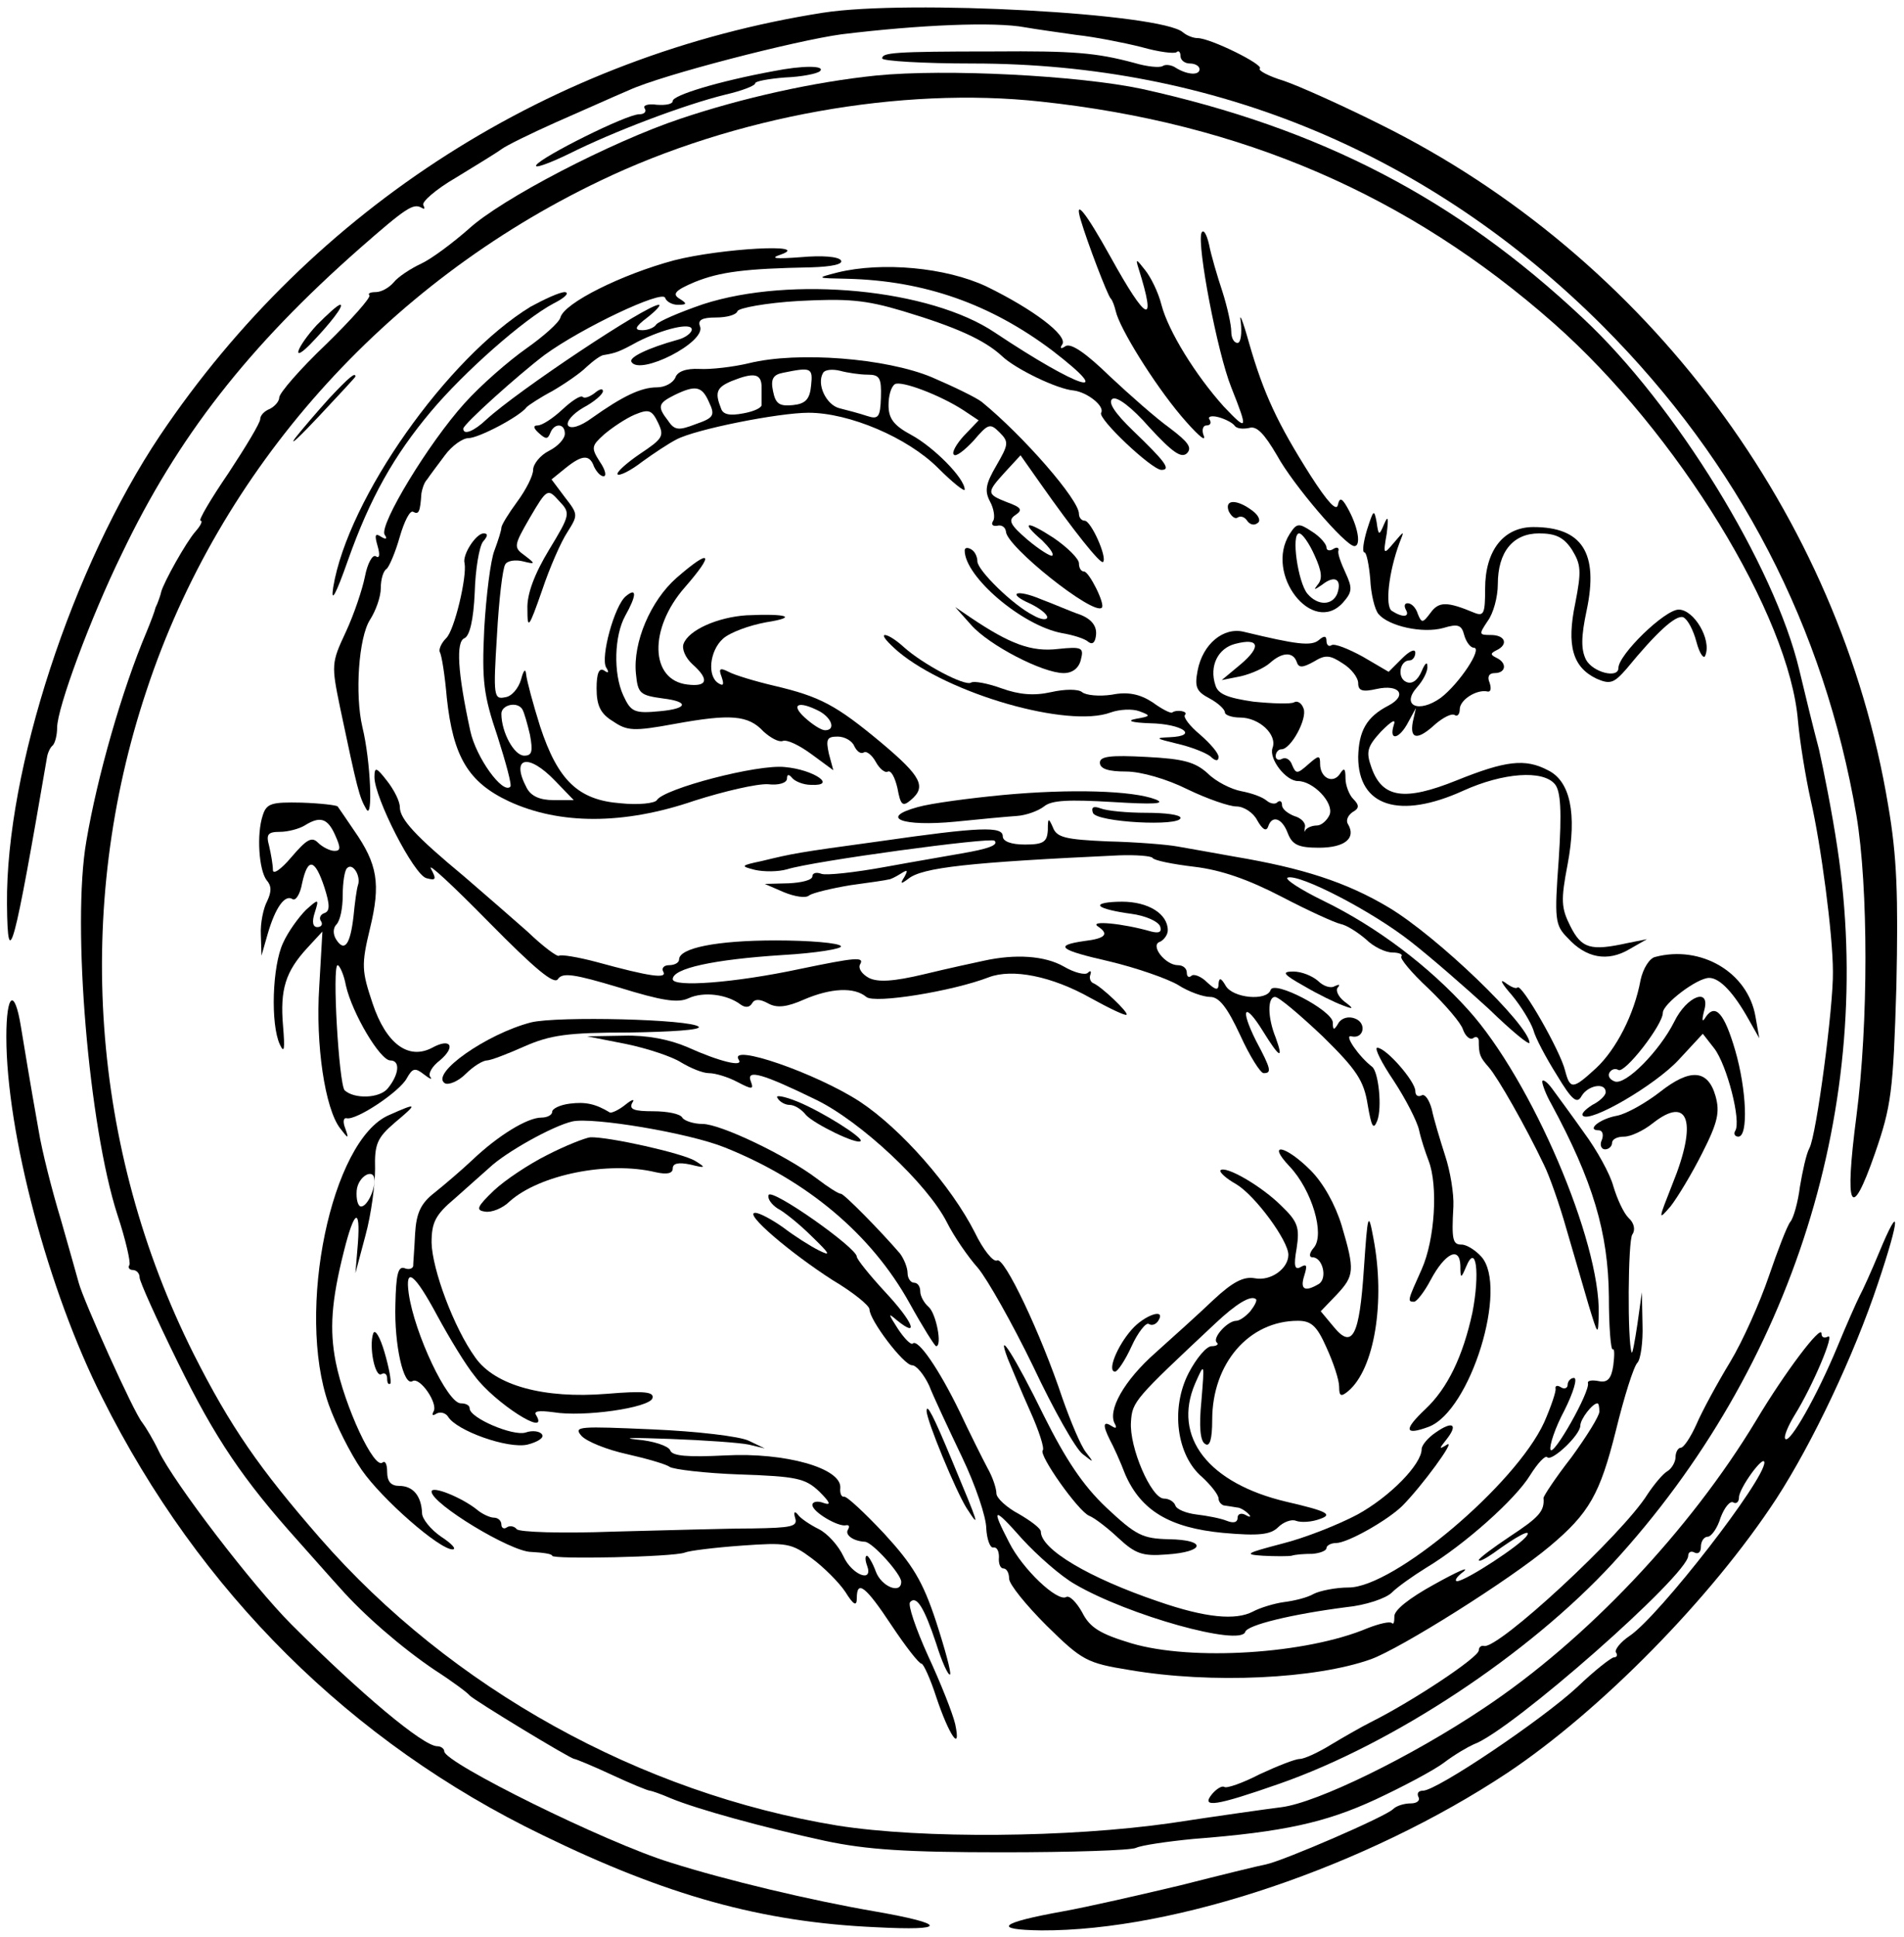 <?xml version="1.0" standalone="no"?>
<!DOCTYPE svg PUBLIC "-//W3C//DTD SVG 20010904//EN"
 "http://www.w3.org/TR/2001/REC-SVG-20010904/DTD/svg10.dtd">
<svg version="1.0" xmlns="http://www.w3.org/2000/svg"
 width="300pt" height="305pt" viewBox="0 0 300 305"
 preserveAspectRatio="xMidYMid meet">
<g transform="translate(0,305) scale(0.1,-0.1)"
fill="#000000" stroke="none">
<path d="M1297 3030 c-427 -67 -803 -306 -1045 -666 -138 -206 -243 -527 -241
-738 1 -111 11 -72 63 231 1 7 5 16 9 19 4 4 7 17 7 28 0 31 53 174 102 274
88 184 199 326 375 481 73 64 84 71 97 64 5 -3 6 -2 3 4 -3 5 20 25 51 43 31
19 64 39 72 45 8 6 47 25 85 42 39 17 90 40 116 51 52 24 262 78 335 88 123
15 241 20 289 11 17 -3 53 -8 81 -12 28 -3 74 -12 102 -19 28 -8 53 -11 56 -8
3 3 6 0 6 -6 0 -7 7 -12 15 -12 8 0 15 -4 15 -9 0 -10 -19 -9 -37 2 -7 5 -17
6 -21 3 -5 -3 -25 -1 -45 5 -60 16 -95 19 -222 18 -158 0 -175 -2 -175 -11 0
-4 64 -8 143 -8 380 0 721 -142 993 -414 214 -215 348 -473 399 -770 19 -113
19 -328 0 -474 -19 -146 -9 -168 29 -59 26 75 29 97 34 264 3 143 1 204 -13
285 -76 457 -380 864 -800 1072 -60 30 -129 61 -153 69 -23 7 -40 16 -37 19 7
6 -78 48 -98 48 -7 0 -17 4 -23 9 -33 30 -433 52 -567 31z"/>
<path d="M1219 2938 c-87 -16 -159 -38 -159 -47 0 -5 -11 -7 -25 -6 -14 2 -23
-1 -19 -6 3 -5 -1 -9 -9 -9 -20 0 -154 -67 -162 -80 -4 -6 19 2 52 18 70 35
181 77 246 93 26 6 47 14 47 18 0 3 21 7 47 9 26 1 51 6 55 10 9 9 -28 9 -73
0z"/>
<path d="M1380 2931 c-97 -10 -210 -35 -308 -68 -108 -36 -282 -126 -334 -174
-24 -21 -57 -46 -74 -54 -17 -8 -37 -21 -44 -30 -7 -8 -19 -15 -28 -15 -8 0
-13 -2 -10 -5 3 -3 -28 -38 -68 -77 -41 -39 -74 -77 -74 -84 0 -6 -7 -14 -15
-18 -8 -3 -15 -10 -15 -16 0 -6 -23 -44 -50 -85 -28 -41 -48 -75 -44 -75 4 0
0 -8 -8 -17 -15 -17 -50 -80 -54 -95 -1 -5 -3 -10 -4 -13 -1 -3 -3 -8 -5 -12
-1 -5 -7 -21 -14 -38 -39 -92 -78 -229 -95 -330 -23 -132 4 -449 49 -588 13
-39 21 -75 19 -79 -3 -4 0 -8 5 -8 6 0 11 -5 11 -12 0 -6 27 -66 60 -133 59
-120 102 -184 190 -282 25 -28 54 -61 66 -74 37 -42 97 -94 149 -129 28 -18
52 -36 55 -40 6 -7 159 -100 165 -100 2 0 29 -11 59 -25 30 -14 57 -25 60 -25
2 0 17 -5 33 -12 41 -17 146 -46 243 -67 66 -14 128 -18 280 -18 107 0 202 3
210 7 8 4 49 10 90 14 143 11 209 26 287 62 43 20 92 46 108 58 17 13 38 25
47 29 59 21 338 267 338 297 0 6 5 8 10 5 6 -3 10 1 10 9 0 9 5 16 11 16 5 0
15 13 20 30 6 16 15 27 20 24 5 -3 9 1 9 8 0 14 39 68 40 55 1 -27 -165 -241
-212 -273 -15 -10 -24 -22 -22 -26 3 -4 2 -8 -3 -8 -4 0 -31 -21 -58 -47 -55
-51 -221 -163 -243 -163 -7 0 -10 -4 -7 -10 3 -5 -2 -10 -12 -10 -11 0 -23 -4
-28 -9 -12 -12 -172 -81 -200 -87 -11 -2 -72 -17 -135 -33 -63 -15 -146 -34
-185 -41 -100 -18 -113 -29 -34 -30 211 -1 512 101 734 248 147 98 322 276
424 432 57 88 122 225 160 339 35 104 36 131 2 49 -12 -29 -26 -60 -31 -69 -5
-10 -21 -46 -35 -80 -32 -77 -75 -153 -82 -145 -3 3 4 20 15 38 28 45 64 130
52 123 -6 -3 -10 -1 -10 5 0 15 -57 -60 -103 -137 -105 -174 -268 -346 -429
-453 -115 -77 -263 -149 -319 -156 -24 -3 -102 -14 -174 -25 -161 -23 -391
-25 -525 -4 -311 51 -609 216 -816 453 -95 109 -141 175 -199 290 -162 323
-189 701 -74 1045 115 348 375 640 714 802 212 102 475 149 695 125 317 -34
579 -147 808 -349 195 -172 372 -461 385 -627 3 -33 12 -88 20 -124 16 -69 35
-212 35 -270 1 -54 -26 -258 -37 -278 -5 -9 -11 -37 -15 -61 -3 -24 -10 -49
-15 -55 -5 -6 -20 -45 -34 -86 -14 -41 -41 -102 -61 -135 -20 -33 -44 -77 -53
-98 -9 -20 -20 -37 -25 -37 -4 0 -8 -7 -8 -15 0 -7 -6 -18 -13 -22 -7 -4 -21
-21 -31 -36 -39 -63 -237 -246 -258 -239 -4 1 -8 -2 -8 -7 0 -11 -104 -80
-170 -113 -14 -7 -42 -23 -62 -35 -21 -13 -43 -23 -50 -23 -7 0 -35 -11 -63
-24 -27 -14 -53 -23 -56 -20 -4 2 -12 -3 -19 -11 -19 -23 6 -19 106 16 180 63
393 204 525 347 284 309 415 724 354 1127 -8 54 -22 124 -29 155 -8 30 -22 87
-31 125 -39 164 -195 418 -341 554 -201 189 -414 299 -695 361 -99 21 -309 32
-419 21z"/>
<path d="M1703 2703 c10 -34 42 -118 47 -123 3 -3 6 -12 8 -20 6 -27 60 -114
103 -165 23 -27 39 -42 36 -32 -4 9 -2 17 4 17 6 0 8 4 5 9 -4 5 3 7 14 4 11
-3 22 -9 25 -13 3 -5 13 -6 23 -4 12 4 24 -9 44 -43 25 -46 108 -143 122 -143
10 0 7 26 -8 55 -11 21 -15 23 -18 10 -2 -11 -16 4 -43 46 -52 82 -74 129 -97
209 -10 36 -16 50 -13 33 2 -18 0 -33 -5 -33 -6 0 -10 8 -10 18 0 10 -6 38
-14 63 -8 24 -18 58 -21 74 -4 17 -9 25 -12 18 -7 -20 25 -188 47 -243 27 -68
26 -70 -12 -30 -44 49 -87 118 -98 160 -5 20 -17 44 -26 55 -14 18 -15 18 -10
2 29 -92 13 -85 -44 18 -40 72 -58 94 -47 58z"/>
<path d="M1062 2640 c-82 -22 -173 -67 -179 -90 -2 -8 -27 -30 -54 -49 -27
-19 -71 -57 -97 -86 -57 -63 -135 -192 -126 -207 5 -7 2 -8 -6 -3 -9 6 -10 2
-5 -15 4 -14 3 -20 -3 -16 -5 3 -13 -11 -17 -32 -4 -20 -17 -59 -30 -87 -23
-49 -23 -52 -9 -120 27 -128 30 -140 41 -159 11 -20 7 76 -6 129 -12 51 -6
141 12 169 9 14 17 36 17 50 0 14 4 27 9 30 4 3 14 26 21 51 7 24 16 42 21 39
9 -5 11 0 13 29 1 6 4 17 9 22 4 6 16 22 28 38 11 15 28 27 37 27 16 0 81 34
92 49 3 3 21 15 40 25 19 11 44 28 54 38 11 10 23 19 28 19 18 3 24 5 53 21
40 20 85 31 85 19 0 -5 -10 -13 -22 -16 -47 -13 -78 -28 -73 -35 13 -22 118
31 108 56 -4 10 3 14 25 14 17 0 32 4 34 10 2 5 45 13 96 16 77 4 105 2 165
-16 83 -25 128 -45 156 -71 21 -20 87 -52 113 -54 22 -3 49 -25 43 -35 -6 -9
80 -90 95 -90 16 0 5 14 -45 62 -29 28 -40 45 -32 50 7 4 30 -13 58 -45 36
-39 50 -49 59 -41 9 9 2 18 -27 40 -21 15 -63 52 -95 82 -36 35 -60 52 -69 47
-7 -5 -10 -4 -5 3 8 14 -46 55 -120 91 -64 30 -164 39 -234 22 -35 -9 -34 -9
15 -10 122 -3 226 -40 323 -113 104 -80 42 -60 -90 28 -102 69 -321 90 -460
45 -38 -13 -70 -27 -74 -32 -3 -5 -13 -9 -22 -9 -13 0 -12 5 8 20 14 11 22 20
18 20 -19 0 -222 -135 -272 -181 -19 -18 -36 -25 -36 -14 0 7 87 85 128 116
59 43 186 103 190 90 2 -6 11 -11 20 -11 15 0 15 2 2 10 -11 7 -6 13 25 26 40
16 79 21 183 23 33 1 51 5 47 11 -4 6 -30 8 -63 5 -40 -3 -50 -2 -32 4 51 18
-94 10 -168 -9z"/>
<path d="M836 2567 c-131 -80 -288 -302 -311 -442 -4 -26 4 -12 23 42 35 99
73 166 131 235 52 62 146 145 193 170 18 9 26 17 18 18 -8 0 -32 -11 -54 -23z"/>
<path d="M499 2538 c-31 -34 -41 -61 -11 -31 33 34 55 63 48 63 -4 0 -20 -15
-37 -32z"/>
<path d="M1180 2478 c-25 -6 -60 -10 -78 -9 -21 1 -35 -4 -38 -14 -4 -8 -16
-15 -29 -15 -25 0 -54 -14 -102 -48 -19 -14 -34 -18 -38 -12 -3 6 7 18 24 28
17 9 31 21 31 26 0 5 -6 3 -13 -3 -8 -6 -16 -9 -19 -6 -3 3 -17 -6 -32 -20
-15 -14 -32 -25 -39 -25 -7 0 -7 -4 2 -12 11 -10 14 -10 18 0 6 16 23 16 23
-1 0 -8 -11 -20 -25 -27 -14 -7 -25 -21 -25 -30 0 -9 -11 -31 -25 -50 -14 -19
-25 -37 -25 -41 0 -4 -5 -20 -11 -36 -6 -15 -13 -71 -16 -123 -4 -83 -1 -105
21 -170 13 -41 23 -77 20 -79 -12 -12 -54 46 -63 88 -20 92 -23 141 -9 146 8
4 14 28 16 72 1 36 7 72 13 80 8 9 8 13 1 13 -12 0 -34 -34 -30 -47 4 -21 -16
-106 -29 -118 -8 -8 -12 -18 -10 -22 3 -5 8 -37 11 -72 10 -93 34 -133 98
-163 80 -37 181 -37 292 1 47 15 99 27 116 26 17 -2 30 2 30 9 0 7 3 7 8 1 4
-5 17 -11 30 -11 42 -2 4 24 -41 28 -43 5 -191 -34 -202 -52 -3 -5 -29 -8 -57
-5 -67 5 -99 36 -127 121 -11 35 -21 72 -22 82 -1 10 -4 7 -8 -8 -4 -14 -15
-27 -25 -28 -18 -4 -19 2 -13 97 3 56 9 106 13 112 3 6 16 8 28 5 20 -5 20 -4
3 9 -18 13 -18 15 8 60 27 46 28 46 46 26 18 -19 18 -21 -16 -77 -23 -38 -35
-70 -34 -93 0 -33 2 -31 23 29 12 36 30 77 40 92 17 27 17 28 -4 55 l-21 28
21 17 c27 22 39 23 46 3 4 -8 10 -15 15 -15 5 0 3 10 -6 23 -14 22 -13 25 7
43 13 11 34 25 48 31 22 9 27 8 37 -13 10 -21 7 -25 -29 -49 -22 -15 -37 -29
-35 -32 3 -3 21 6 39 20 18 13 42 29 54 35 30 16 161 42 208 42 64 0 156 -39
204 -87 23 -23 42 -38 42 -34 0 18 -49 67 -84 86 -28 15 -36 26 -36 47 0 15 4
29 10 33 10 6 71 -17 108 -41 l24 -16 -23 -24 c-12 -13 -20 -27 -16 -30 3 -4
17 7 31 22 23 27 26 28 41 13 15 -15 14 -19 -5 -52 -17 -29 -19 -40 -10 -57 6
-11 8 -25 5 -30 -4 -6 -1 -9 6 -8 7 2 13 -2 14 -9 0 -23 138 -133 151 -120 6
5 -20 57 -28 57 -5 0 -8 6 -8 13 0 7 -18 25 -40 40 -43 28 -53 26 -18 -4 11
-11 19 -21 16 -24 -2 -2 -20 9 -39 25 -28 24 -31 31 -19 39 12 8 9 12 -13 20
-33 13 -33 15 -3 48 l24 26 31 -44 c52 -74 95 -128 99 -124 7 7 -19 65 -29 65
-5 0 -9 5 -9 11 0 22 -87 122 -153 176 -9 7 -44 24 -79 39 -72 30 -211 41
-288 22z m98 -35 c-2 -22 -9 -29 -29 -31 -21 -2 -27 2 -31 22 -4 19 0 26 16
29 44 9 47 8 44 -20z m89 17 c19 0 22 -5 21 -36 -1 -31 -4 -35 -22 -29 -12 4
-31 9 -43 12 -21 5 -37 38 -26 56 3 5 15 6 27 3 11 -3 31 -6 43 -6z m-167 -20
c0 -11 0 -23 0 -27 1 -5 -12 -11 -29 -14 -21 -4 -32 -2 -35 8 -10 25 -7 33 17
43 35 14 47 12 47 -10z m-83 -23 c10 -21 8 -25 -21 -35 -26 -10 -33 -10 -43 5
-18 23 -16 28 10 41 33 16 43 14 54 -11z m-294 -484 c3 -5 8 -23 12 -40 5 -27
3 -33 -9 -33 -16 0 -36 37 -36 66 0 14 25 20 33 7z m52 -113 l29 -30 -32 0
c-21 0 -35 6 -42 19 -26 49 2 56 45 11z"/>
<path d="M519 2423 c-19 -21 -43 -49 -54 -63 -10 -14 7 2 38 35 31 33 57 61
57 62 0 7 -9 0 -41 -34z"/>
<path d="M1936 2245 c4 -8 10 -13 14 -10 5 3 11 1 15 -5 4 -6 11 -8 16 -4 6 3
3 12 -8 20 -24 18 -44 18 -37 -1z"/>
<path d="M2154 2216 c-6 -20 -8 -36 -4 -36 3 0 7 -19 9 -42 1 -23 7 -48 13
-55 16 -19 69 -31 102 -22 23 7 29 5 33 -11 3 -11 10 -20 15 -20 15 0 -23 -57
-52 -79 -35 -25 -63 -12 -37 17 9 10 17 25 16 33 0 8 -4 4 -9 -8 -6 -14 -15
-21 -24 -17 -15 6 -11 34 5 34 5 0 9 6 9 12 0 7 -9 3 -21 -9 l-21 -21 -41 24
c-22 12 -44 21 -49 18 -4 -3 -8 0 -8 7 0 8 -4 8 -12 1 -12 -10 -35 -7 -118 13
-32 8 -65 -19 -73 -61 -5 -26 -2 -33 19 -44 13 -7 24 -17 24 -22 0 -4 11 -8
24 -8 30 0 59 -27 51 -48 -6 -17 21 -52 40 -52 24 0 57 -34 50 -53 -4 -9 -13
-17 -20 -17 -7 0 -15 -3 -18 -7 -2 -5 -2 -3 -1 4 2 7 -6 15 -17 18 -10 4 -19
11 -19 17 0 6 -3 8 -7 5 -3 -4 -11 -3 -17 2 -7 6 -24 12 -40 15 -16 3 -40 15
-53 28 -20 18 -38 23 -97 26 -56 3 -73 1 -73 -9 0 -10 14 -14 41 -14 24 0 65
-12 97 -28 31 -15 66 -27 77 -27 12 0 27 -10 33 -22 8 -14 14 -18 17 -10 6 19
22 14 31 -10 7 -18 16 -23 49 -23 41 0 59 15 46 37 -4 6 0 14 7 19 11 6 11 11
1 21 -6 6 -12 21 -12 32 0 16 -2 18 -9 7 -11 -16 -31 -6 -31 16 0 14 -2 14
-19 -1 -17 -15 -19 -15 -25 -1 -3 9 -10 13 -16 10 -5 -3 -10 -1 -10 4 0 6 4
11 9 11 15 0 41 48 35 64 -3 9 -10 13 -15 10 -5 -3 -34 -2 -64 1 -41 6 -56 12
-60 26 -10 30 4 58 31 65 38 10 42 -4 9 -32 l-30 -25 30 6 c17 4 37 13 46 21
19 17 36 18 42 2 3 -10 9 -10 27 0 18 11 25 11 46 -3 13 -8 24 -22 24 -31 0
-12 7 -14 29 -9 36 8 49 -10 19 -26 -35 -18 -47 -40 -48 -81 0 -78 65 -99 166
-53 62 28 125 33 144 10 9 -11 11 -42 6 -118 -7 -95 -6 -104 14 -124 29 -32
63 -38 97 -18 l28 16 -30 -6 c-59 -13 -73 -9 -91 27 -14 28 -15 40 -4 97 15
80 4 131 -31 148 -36 19 -67 15 -144 -16 -82 -33 -117 -28 -134 20 -9 25 -7
33 15 57 17 17 24 21 20 10 -8 -26 9 -22 23 5 l12 22 -5 -22 c-5 -28 8 -29 36
-3 12 10 25 17 30 14 4 -3 8 1 8 9 0 15 27 32 44 28 5 -1 6 5 3 14 -4 9 -1 15
8 15 18 0 20 16 3 24 -10 5 -10 7 0 12 19 9 14 24 -9 24 -19 0 -19 1 -5 22 9
12 16 38 16 58 0 51 24 80 65 80 26 0 39 -6 52 -26 14 -23 15 -33 5 -84 -14
-67 -4 -101 34 -119 21 -9 27 -7 47 16 46 56 77 85 89 81 7 -3 16 -20 21 -39
5 -19 12 -28 14 -21 10 25 -18 72 -42 72 -22 0 -95 -71 -95 -92 0 -17 -40 -7
-51 13 -8 16 -8 36 1 78 19 90 -7 131 -84 131 -47 0 -76 -37 -76 -97 0 -39 -2
-44 -17 -38 -43 18 -56 18 -69 0 -12 -16 -14 -17 -20 -2 -3 10 -10 17 -16 17
-5 0 -6 -4 -3 -10 7 -12 -5 -13 -22 -2 -11 7 -5 61 12 107 8 20 8 20 -9 0 -16
-19 -17 -19 -11 15 3 25 2 29 -4 15 -8 -19 -9 -19 -12 3 -4 21 -5 19 -15 -12z"/>
<path d="M2032 2209 c-40 -63 36 -161 84 -108 15 17 15 23 4 47 -7 15 -13 31
-11 35 1 5 -3 6 -9 2 -5 -3 -10 -2 -10 3 0 5 -10 17 -23 25 -21 14 -24 13 -35
-4z m39 -33 c12 -26 13 -38 5 -47 -7 -9 -5 -8 7 0 20 16 32 9 24 -14 -8 -19
-31 -19 -47 0 -15 18 -26 95 -13 95 5 0 16 -16 24 -34z"/>
<path d="M1520 2183 c0 -41 90 -118 153 -130 18 -3 37 -9 42 -14 7 -5 11 0 12
12 1 13 -7 24 -25 31 -15 5 -42 17 -61 24 -40 17 -56 10 -17 -7 14 -7 26 -16
26 -21 0 -5 -10 -4 -22 3 -32 16 -88 71 -88 85 0 7 -4 16 -10 19 -5 3 -10 3
-10 -2z"/>
<path d="M1066 2140 c-41 -36 -69 -102 -64 -151 3 -31 6 -34 43 -39 41 -5 39
-16 -5 -20 -41 -4 -46 -1 -58 25 -16 35 -14 94 3 125 18 32 19 46 1 31 -18
-15 -40 -96 -31 -112 5 -8 4 -10 -3 -5 -8 5 -12 -4 -12 -28 0 -27 6 -40 26
-52 22 -15 32 -16 97 -4 88 16 116 14 140 -12 11 -10 24 -17 30 -15 7 3 27 -7
46 -21 l34 -25 -7 26 c-5 23 -3 27 14 27 11 0 23 -7 26 -15 4 -8 10 -13 15
-10 4 3 13 -4 19 -15 6 -11 15 -18 19 -15 5 2 11 -9 15 -26 5 -27 8 -30 21
-19 25 21 17 37 -46 90 -72 60 -97 73 -169 90 -30 7 -63 17 -72 22 -14 7 -16
5 -11 -8 4 -12 3 -15 -5 -10 -18 11 -14 51 7 70 11 10 41 21 68 26 51 8 34 14
-31 11 -45 -3 -91 -23 -99 -45 -3 -8 3 -22 14 -32 27 -24 24 -36 -8 -32 -59 7
-61 88 -4 153 48 55 41 62 -13 15z m225 -210 c20 -11 26 -30 9 -30 -6 0 -20 9
-32 20 -23 21 -10 27 23 10z"/>
<path d="M1530 2066 c28 -32 113 -76 146 -76 14 0 24 8 27 21 5 19 2 21 -36
17 -42 -5 -76 8 -137 49 l-25 17 25 -28z"/>
<path d="M1415 2024 c80 -67 268 -121 335 -96 14 5 34 6 45 2 19 -7 18 -8 -5
-12 -16 -3 -7 -6 22 -7 51 -1 78 -20 31 -22 -24 -1 -22 -2 11 -10 22 -5 45
-14 53 -20 8 -8 13 -8 13 -1 0 6 -13 21 -29 35 -17 14 -27 28 -24 31 6 6 -13
9 -20 4 -2 -2 -16 5 -31 16 -20 13 -39 17 -64 12 -20 -3 -41 -1 -47 4 -6 5
-27 5 -49 0 -27 -6 -50 -4 -78 6 -22 8 -44 12 -48 9 -10 -6 -76 29 -106 56
-11 10 -24 19 -30 19 -5 -1 5 -12 21 -26z"/>
<path d="M590 1826 c0 -32 62 -154 82 -159 15 -4 16 -2 7 15 -6 11 35 -27 91
-84 73 -74 103 -99 109 -90 7 11 26 8 96 -13 68 -21 93 -25 110 -17 24 11 61
6 82 -10 7 -5 14 -5 18 2 4 7 12 7 25 0 14 -8 30 -6 57 6 42 18 79 20 98 4 13
-11 136 9 193 31 37 14 99 2 161 -33 29 -16 54 -28 56 -26 4 3 -40 45 -53 50
-4 2 -6 8 -4 13 2 6 0 7 -4 3 -4 -4 -21 0 -38 10 -30 17 -76 20 -126 9 -14 -3
-56 -12 -93 -21 -50 -12 -74 -13 -88 -6 -11 6 -17 15 -14 21 8 13 -8 11 -95
-7 -103 -22 -200 -29 -200 -16 0 17 64 31 173 38 53 3 95 10 92 14 -3 5 -49 9
-103 9 -93 0 -152 -12 -152 -30 0 -5 -7 -9 -16 -9 -8 0 -12 -5 -9 -10 7 -12
-21 -8 -105 15 -30 8 -56 12 -59 10 -2 -3 -25 14 -50 38 -26 23 -71 62 -100
87 -76 63 -101 90 -101 109 0 9 -9 27 -20 41 -17 22 -20 23 -20 6z"/>
<path d="M1580 1798 c-52 -5 -113 -13 -134 -19 -62 -17 -24 -31 59 -23 39 4
82 8 97 9 15 1 34 8 43 15 12 10 39 11 108 7 64 -4 85 -3 68 4 -36 14 -134 17
-241 7z"/>
<path d="M414 1766 c-10 -30 -6 -86 6 -102 8 -9 8 -18 1 -33 -6 -11 -11 -35
-10 -53 l1 -33 10 35 c12 41 27 62 39 54 5 -3 12 8 15 25 9 41 20 39 35 -6 9
-28 9 -38 0 -41 -6 -2 -9 -8 -5 -13 3 -5 0 -9 -6 -9 -7 0 -9 8 -4 23 7 22 6
22 -14 4 -11 -11 -28 -34 -36 -52 -17 -36 -20 -128 -5 -160 7 -15 8 -7 5 29
-5 58 4 86 38 123 l24 26 -5 -87 c-6 -91 9 -192 33 -223 13 -17 14 -17 8 0 -4
10 -3 17 2 16 15 -4 84 42 95 63 9 16 13 17 27 6 9 -7 14 -9 10 -4 -4 5 3 17
15 26 26 22 17 36 -12 20 -38 -20 -73 7 -94 70 -17 51 -18 60 -4 118 17 70 12
101 -25 154 -12 18 -24 35 -26 38 -2 2 -27 5 -57 6 -47 1 -55 -1 -61 -20z
m114 -31 c9 -20 9 -25 -1 -25 -7 0 -19 6 -26 13 -10 10 -18 5 -42 -23 -16 -19
-29 -28 -29 -20 0 8 -3 25 -6 38 -5 18 -2 22 17 22 13 0 31 5 39 10 24 15 36
12 48 -15z m36 -79 c-2 -6 -5 -28 -7 -49 -5 -44 -14 -57 -27 -37 -6 9 -5 19 0
24 6 6 10 26 10 46 0 20 3 40 7 43 9 9 22 -13 17 -27z m-19 -158 c10 -44 54
-118 70 -118 16 0 14 -22 -4 -44 -13 -16 -53 -17 -68 -3 -9 10 -20 197 -11
197 3 0 10 -15 13 -32z"/>
<path d="M1722 1770 c5 -15 138 -22 138 -8 0 5 -24 8 -54 8 -30 0 -62 3 -72 7
-11 4 -15 2 -12 -7z"/>
<path d="M1651 1743 c-1 -19 -7 -23 -36 -23 -22 0 -35 5 -35 13 0 16 -35 15
-195 -8 -132 -18 -135 -19 -185 -31 -33 -7 -34 -8 -10 -14 14 -3 36 -3 50 1
41 13 322 51 327 45 7 -7 -11 -13 -52 -20 -16 -3 -70 -12 -119 -21 -49 -9 -95
-14 -102 -11 -8 3 -14 1 -14 -4 0 -6 -17 -10 -37 -11 l-38 -1 30 -13 c17 -7
35 -10 40 -5 6 4 35 11 65 16 30 4 57 8 60 9 3 0 11 4 19 9 11 7 12 6 6 -5 -7
-11 -6 -12 6 -3 22 18 96 26 332 37 27 1 51 -1 53 -4 2 -4 32 -10 66 -14 42
-5 85 -20 137 -47 42 -22 84 -41 93 -43 10 -2 27 -13 40 -24 12 -12 31 -21 42
-21 10 0 17 -3 14 -6 -3 -3 16 -26 43 -51 26 -25 51 -54 54 -64 4 -11 11 -17
16 -14 5 4 9 1 9 -4 0 -22 2 -26 16 -42 14 -16 58 -93 87 -154 8 -16 24 -61
35 -100 11 -38 27 -92 35 -120 15 -49 15 -49 16 -15 3 115 -106 369 -205 479
-62 69 -144 131 -228 172 -37 18 -63 35 -57 37 19 6 133 -53 194 -101 32 -25
87 -73 123 -106 35 -34 64 -58 64 -53 -2 29 -145 167 -222 213 -67 40 -136 62
-243 80 -33 6 -73 13 -90 16 -16 3 -66 7 -110 8 -66 3 -80 6 -86 22 -7 16 -8
15 -8 -4z"/>
<path d="M1734 1623 c3 -4 25 -9 48 -12 23 -3 43 -12 46 -20 3 -9 -2 -11 -14
-8 -45 13 -99 18 -84 8 18 -12 12 -19 -22 -23 -48 -7 -39 -14 40 -32 42 -10
91 -27 108 -37 17 -11 40 -19 51 -19 14 0 27 -17 47 -60 15 -33 32 -60 37 -60
13 0 12 6 -12 51 -26 52 -18 62 11 15 26 -42 33 -46 20 -10 -13 32 -13 64 -1
64 6 0 39 -28 75 -62 54 -53 65 -70 71 -108 6 -35 9 -40 15 -25 8 21 2 77 -8
85 -21 16 -45 51 -33 48 20 -5 25 21 6 28 -10 4 -21 1 -26 -7 -7 -12 -9 -12
-9 1 -1 19 -93 67 -98 51 -6 -18 -60 -13 -71 7 -7 12 -10 13 -11 3 0 -11 -4
-11 -18 2 -10 10 -22 14 -25 10 -4 -3 -7 -1 -7 5 0 7 -6 12 -14 12 -20 0 -45
32 -28 37 6 3 12 11 12 18 0 26 -31 45 -72 45 -23 0 -38 -3 -34 -7z"/>
<path d="M2608 1543 c-9 -2 -19 -18 -23 -36 -10 -55 -39 -110 -70 -139 -37
-34 -41 -34 -49 -4 -7 30 -68 137 -75 131 -2 -3 -11 1 -20 8 -9 6 -4 -3 11
-20 15 -18 30 -43 34 -55 3 -12 20 -44 37 -71 24 -40 32 -46 39 -33 10 17 38
22 38 6 0 -5 -9 -14 -21 -20 -11 -7 -18 -14 -15 -17 11 -12 114 48 151 88 l38
41 18 -23 c20 -26 43 -115 33 -130 -3 -5 0 -9 5 -9 16 0 13 74 -5 136 -17 58
-31 74 -46 53 -6 -10 -7 -7 -3 9 11 38 -27 24 -47 -17 -23 -46 -77 -101 -94
-94 -8 3 -11 9 -8 14 3 5 9 7 14 4 10 -6 70 71 70 90 0 14 54 55 73 55 17 0
39 -24 62 -65 l17 -30 -6 34 c-12 70 -86 113 -158 94z"/>
<path d="M2055 1497 c22 -13 49 -26 60 -30 18 -7 19 -6 3 6 -10 8 -14 18 -10
22 4 5 2 5 -5 2 -6 -4 -18 0 -26 8 -9 8 -26 15 -39 15 -19 0 -17 -4 17 -23z"/>
<path d="M10 1417 c0 -151 66 -400 151 -568 153 -306 392 -543 694 -689 195
-95 345 -137 525 -145 114 -6 113 5 -2 25 -99 17 -234 49 -322 77 -101 31
-356 157 -356 175 0 4 -5 8 -11 8 -22 0 -120 82 -230 192 -61 61 -185 223
-209 273 -8 17 -20 37 -26 45 -13 15 -93 193 -100 220 -2 8 -15 53 -28 99 -14
46 -30 109 -35 140 -15 84 -21 122 -28 164 -10 62 -23 53 -23 -16z"/>
<path d="M837 1440 c-70 -18 -160 -81 -136 -96 6 -3 21 3 33 15 12 12 27 21
33 21 6 0 32 10 59 22 41 18 68 22 166 22 64 1 113 4 109 9 -12 12 -222 17
-264 7z"/>
<path d="M986 1406 c34 -7 73 -20 87 -29 15 -9 34 -17 44 -17 10 0 30 -6 45
-14 23 -12 26 -12 21 1 -8 20 19 12 103 -29 70 -34 175 -132 206 -193 11 -22
33 -54 49 -72 15 -18 54 -87 87 -155 32 -68 67 -130 78 -138 18 -14 18 -14 5
3 -8 10 -24 48 -37 85 -34 102 -92 224 -103 217 -6 -3 -22 17 -35 44 -37 73
-116 163 -181 206 -69 45 -208 93 -191 66 8 -12 -30 -3 -81 20 -28 12 -63 19
-100 18 l-58 -1 61 -12z"/>
<path d="M2196 1348 c19 -29 37 -64 40 -78 3 -14 10 -35 15 -48 15 -39 10
-124 -11 -171 -22 -49 -23 -51 -12 -51 4 0 16 15 26 34 23 43 46 54 47 23 0
-21 1 -21 9 -2 16 39 22 -10 10 -72 -15 -69 -39 -119 -74 -152 -35 -33 -33
-42 5 -28 66 25 126 220 83 268 -9 10 -23 19 -31 19 -14 0 -16 7 -13 60 1 20
-5 56 -13 80 -8 25 -18 58 -21 73 -4 15 -11 25 -16 22 -6 -3 -10 0 -10 7 0 15
-46 68 -60 68 -5 0 7 -24 26 -52z"/>
<path d="M2615 1330 c-22 -17 -52 -34 -67 -37 -28 -5 -49 -23 -29 -23 6 0 8
-7 5 -15 -4 -8 -1 -15 5 -15 6 0 11 5 11 10 0 6 8 10 19 10 10 0 30 9 45 21
57 45 71 2 31 -96 -22 -56 -23 -58 -3 -35 11 14 34 52 50 84 25 49 28 65 21
90 -12 42 -40 44 -88 6z"/>
<path d="M2430 1347 c0 -5 6 -21 14 -35 66 -122 90 -203 91 -304 0 -47 3 -84
6 -83 3 2 3 -9 1 -25 -3 -21 -9 -28 -23 -25 -10 2 -18 1 -17 -3 4 -13 -55
-117 -59 -105 -2 6 7 34 22 62 14 28 21 51 15 51 -5 0 -10 -5 -10 -11 0 -5 -5
-7 -10 -4 -6 4 -10 3 -9 -2 1 -4 -7 -28 -18 -53 -45 -98 -237 -260 -308 -260
-20 0 -45 -5 -55 -10 -10 -6 -31 -11 -47 -13 -15 -2 -38 -9 -49 -15 -27 -14
-74 -10 -149 16 -109 37 -185 82 -185 110 0 5 -16 17 -35 28 -19 10 -35 25
-35 32 0 8 -6 26 -14 40 -8 15 -28 55 -44 89 -32 66 -66 116 -74 107 -3 -2
-13 8 -23 23 -16 25 -16 26 -2 14 37 -30 25 -2 -18 44 -25 27 -45 52 -45 56 0
14 -135 109 -139 97 -2 -6 5 -15 14 -21 10 -5 35 -25 54 -44 29 -28 31 -32 11
-22 -14 7 -39 23 -56 36 -17 12 -37 23 -44 23 -19 0 55 -63 122 -106 32 -19
58 -40 58 -46 0 -17 54 -88 67 -88 7 0 19 -15 27 -32 7 -18 31 -69 52 -113 21
-44 38 -94 38 -112 1 -17 6 -31 11 -30 6 1 9 -6 9 -15 -1 -10 2 -18 7 -18 5 0
9 -7 9 -16 0 -9 27 -42 59 -74 56 -55 63 -59 131 -70 129 -22 293 -14 380 17
47 17 219 125 282 178 62 52 79 82 104 182 13 53 28 101 34 107 5 5 9 33 8 60
l-1 51 -7 -50 c-4 -27 -8 -48 -9 -45 -7 16 -6 177 1 186 5 7 3 18 -6 26 -8 8
-18 30 -24 50 -5 19 -26 57 -46 84 -19 27 -42 58 -50 69 -8 11 -15 16 -16 12z
m90 -520 c0 -7 -20 -39 -44 -72 -25 -32 -44 -61 -44 -64 2 -21 -8 -31 -52 -60
-27 -18 -50 -35 -50 -38 0 -3 10 2 23 11 37 27 60 39 53 28 -8 -14 -97 -72
-110 -72 -5 0 -1 7 10 15 10 9 -10 0 -46 -20 -40 -22 -64 -41 -63 -51 0 -8 -1
-13 -4 -10 -3 3 -20 -1 -38 -8 -97 -41 -277 -52 -372 -24 -50 15 -66 25 -78
49 -9 16 -20 27 -25 24 -14 -8 -69 44 -90 86 -29 56 -25 57 21 5 23 -25 60
-58 83 -71 84 -49 260 -98 268 -75 3 11 74 28 159 39 31 3 63 14 72 23 9 9 33
26 54 39 60 36 141 108 164 146 12 19 24 32 27 28 7 -7 52 35 52 50 0 10 19
35 27 35 2 0 3 -6 3 -13z"/>
<path d="M1225 1321 c3 -6 12 -11 19 -11 8 0 19 -7 26 -16 13 -14 80 -47 86
-41 5 5 -60 46 -99 62 -22 9 -36 11 -32 6z"/>
<path d="M898 1312 c-16 -2 -28 -8 -28 -13 0 -5 -8 -9 -17 -9 -22 0 -68 -28
-109 -67 -17 -16 -44 -39 -59 -51 -22 -17 -29 -32 -31 -65 -1 -23 -3 -46 -3
-51 -1 -4 -7 -6 -14 -3 -10 3 -13 -11 -14 -57 -2 -64 13 -130 27 -121 12 7 41
-36 33 -48 -3 -6 -1 -7 5 -3 6 3 14 1 18 -5 13 -22 94 -51 125 -44 16 4 27 11
23 16 -3 5 -15 7 -26 3 -20 -6 -88 23 -88 38 0 5 -6 8 -14 8 -21 0 -73 110
-82 173 -6 43 9 32 45 -35 19 -35 45 -78 59 -95 31 -42 118 -98 97 -62 -5 7 4
8 27 5 48 -8 151 7 156 22 3 10 -12 12 -72 7 -99 -8 -176 13 -207 57 -34 47
-68 139 -69 181 0 32 6 44 37 70 20 18 44 39 54 48 25 24 100 66 131 73 32 7
183 -18 240 -41 130 -52 231 -137 291 -245 21 -38 40 -68 42 -68 10 0 0 52
-12 62 -7 6 -13 17 -13 24 0 8 -4 14 -10 14 -5 0 -10 7 -10 15 0 9 -6 23 -12
31 -30 35 -88 94 -93 94 -4 0 -21 11 -38 24 -49 37 -152 86 -180 86 -14 0 -29
5 -32 10 -3 6 -24 10 -46 10 -30 0 -38 3 -33 13 5 7 0 6 -11 -3 -10 -8 -21
-13 -24 -12 -23 14 -39 17 -63 14z"/>
<path d="M613 1294 c-91 -39 -147 -309 -95 -456 11 -31 34 -77 52 -103 32 -46
122 -125 143 -125 7 0 -1 9 -18 20 -16 11 -30 28 -30 37 -1 27 -14 43 -36 43
-13 0 -19 7 -19 22 0 12 -3 18 -7 15 -13 -13 -60 88 -74 158 -10 51 -7 96 13
175 16 64 26 70 22 13 l-4 -48 16 60 c9 33 15 80 15 104 -1 39 3 49 31 73 37
31 36 32 -9 12z m-23 -103 c0 -17 -12 -41 -21 -41 -5 0 -8 11 -7 25 2 23 28
37 28 16z"/>
<path d="M862 1231 c-28 -14 -66 -39 -84 -56 -26 -25 -29 -31 -14 -33 10 -2
28 5 39 16 47 42 155 64 230 46 18 -4 27 -2 27 6 0 8 9 10 28 6 24 -6 25 -5 7
6 -20 12 -136 38 -165 37 -8 -1 -39 -13 -68 -28z"/>
<path d="M2032 1213 c35 -37 56 -107 38 -128 -7 -8 -8 -15 -2 -15 16 0 24 -33
10 -42 -22 -13 -30 -9 -23 13 5 16 4 19 -5 14 -10 -6 -12 1 -7 29 5 33 2 42
-24 67 -31 31 -88 64 -96 56 -2 -3 9 -13 25 -22 30 -18 82 -89 82 -111 0 -22
-28 -42 -53 -37 -17 3 -34 -5 -65 -34 -22 -21 -63 -58 -91 -83 -50 -44 -77
-92 -64 -113 3 -6 1 -7 -5 -3 -14 9 -15 2 -3 -22 5 -9 16 -33 24 -54 25 -57
70 -84 154 -92 56 -5 75 -3 87 9 8 8 21 13 28 10 8 -3 25 -2 38 3 20 7 12 12
-53 27 -123 29 -180 102 -144 186 15 34 15 34 10 -27 -4 -40 -2 -64 6 -68 7
-5 11 7 11 38 0 89 58 156 135 156 21 0 30 -8 45 -42 11 -24 20 -51 20 -62 0
-15 3 -16 14 -7 42 35 59 142 40 241 -8 43 -9 40 -15 -48 -7 -106 -18 -128
-48 -91 l-20 24 25 26 c28 30 29 38 8 109 -10 33 -29 67 -49 87 -40 40 -70 45
-33 6z m-62 -228 c-7 -8 -17 -15 -22 -15 -14 0 -38 -27 -31 -34 4 -3 0 -6 -8
-6 -8 0 -24 -19 -36 -42 -29 -56 -19 -130 21 -164 14 -13 26 -28 26 -34 0 -5
5 -11 10 -11 6 -1 14 -2 19 -3 5 0 13 -5 18 -10 5 -5 3 -6 -4 -2 -7 4 -13 2
-13 -4 0 -8 -7 -9 -17 -5 -10 4 -31 8 -48 10 -16 2 -31 8 -33 14 -2 6 -10 11
-18 11 -20 0 -55 81 -52 121 2 32 6 36 133 155 33 31 56 45 64 38 2 -2 -2 -10
-9 -19z"/>
<path d="M1783 956 c-23 -26 -39 -66 -26 -66 4 0 16 18 26 40 10 22 23 38 27
35 5 -3 11 -1 15 5 13 21 -22 9 -42 -14z"/>
<path d="M588 950 c-7 -21 3 -70 13 -64 5 3 9 0 9 -7 0 -7 2 -10 5 -8 2 3 -2
25 -9 49 -7 24 -15 38 -18 30z"/>
<path d="M1588 910 c6 -14 21 -51 35 -82 14 -31 23 -59 20 -62 -7 -7 56 -96
73 -103 8 -3 29 -19 46 -35 27 -25 38 -29 76 -26 61 4 64 23 4 24 -42 1 -52 6
-99 50 -37 35 -64 76 -98 144 -45 92 -77 143 -57 90z"/>
<path d="M1460 828 c0 -15 46 -126 63 -153 22 -34 20 -28 -23 75 -29 70 -40
91 -40 78z"/>
<path d="M916 789 c8 -9 40 -22 72 -29 31 -7 62 -16 67 -20 6 -4 55 -10 111
-12 89 -3 103 -6 125 -27 17 -17 19 -22 7 -18 -10 4 -18 2 -18 -3 0 -11 41
-35 53 -32 5 1 6 -2 3 -7 -5 -8 8 -18 27 -19 12 -1 57 -51 57 -63 0 -20 -31
-8 -40 16 -5 14 -12 25 -14 25 -3 0 -3 -7 0 -15 11 -29 -24 -15 -37 14 -8 17
-25 36 -39 43 -14 7 -29 17 -33 23 -5 6 -7 4 -4 -6 4 -13 -6 -15 -67 -16 -39
0 -138 -3 -219 -5 -81 -3 -150 -1 -153 4 -3 4 -10 6 -15 3 -5 -4 -9 -1 -9 4 0
6 -5 11 -12 11 -6 0 -19 6 -27 13 -24 19 -71 38 -71 28 0 -19 125 -95 157 -95
18 -1 33 -3 33 -6 0 -6 191 -2 209 5 7 3 48 8 90 11 70 5 78 4 110 -20 19 -14
43 -38 53 -53 13 -21 18 -23 18 -10 0 30 14 19 55 -43 22 -33 43 -60 47 -60 3
0 14 -24 23 -52 20 -60 40 -90 30 -43 -4 17 -23 65 -43 108 -19 42 -32 80 -28
84 10 11 22 -8 41 -65 9 -29 19 -51 22 -49 2 3 -8 40 -22 83 -21 64 -37 90
-82 139 -31 33 -59 59 -63 58 -4 -1 -7 5 -6 14 2 31 -87 56 -181 51 -60 -3
-84 -1 -87 8 -3 7 -27 15 -53 17 -26 3 -3 3 52 1 55 -2 111 -6 125 -9 l25 -6
-25 12 c-14 7 -82 15 -152 18 -115 5 -125 5 -112 -10z"/>
<path d="M2262 794 c-12 -8 -22 -20 -22 -26 0 -24 -50 -75 -101 -103 -30 -16
-83 -37 -119 -46 -57 -15 -61 -17 -30 -19 19 -1 40 -1 45 0 6 2 20 3 33 3 12
1 22 5 22 9 0 4 7 8 15 8 18 0 80 35 104 58 31 31 86 106 71 97 -13 -8 -13 -7
-1 8 19 24 10 30 -17 11z"/>
</g>
</svg>
